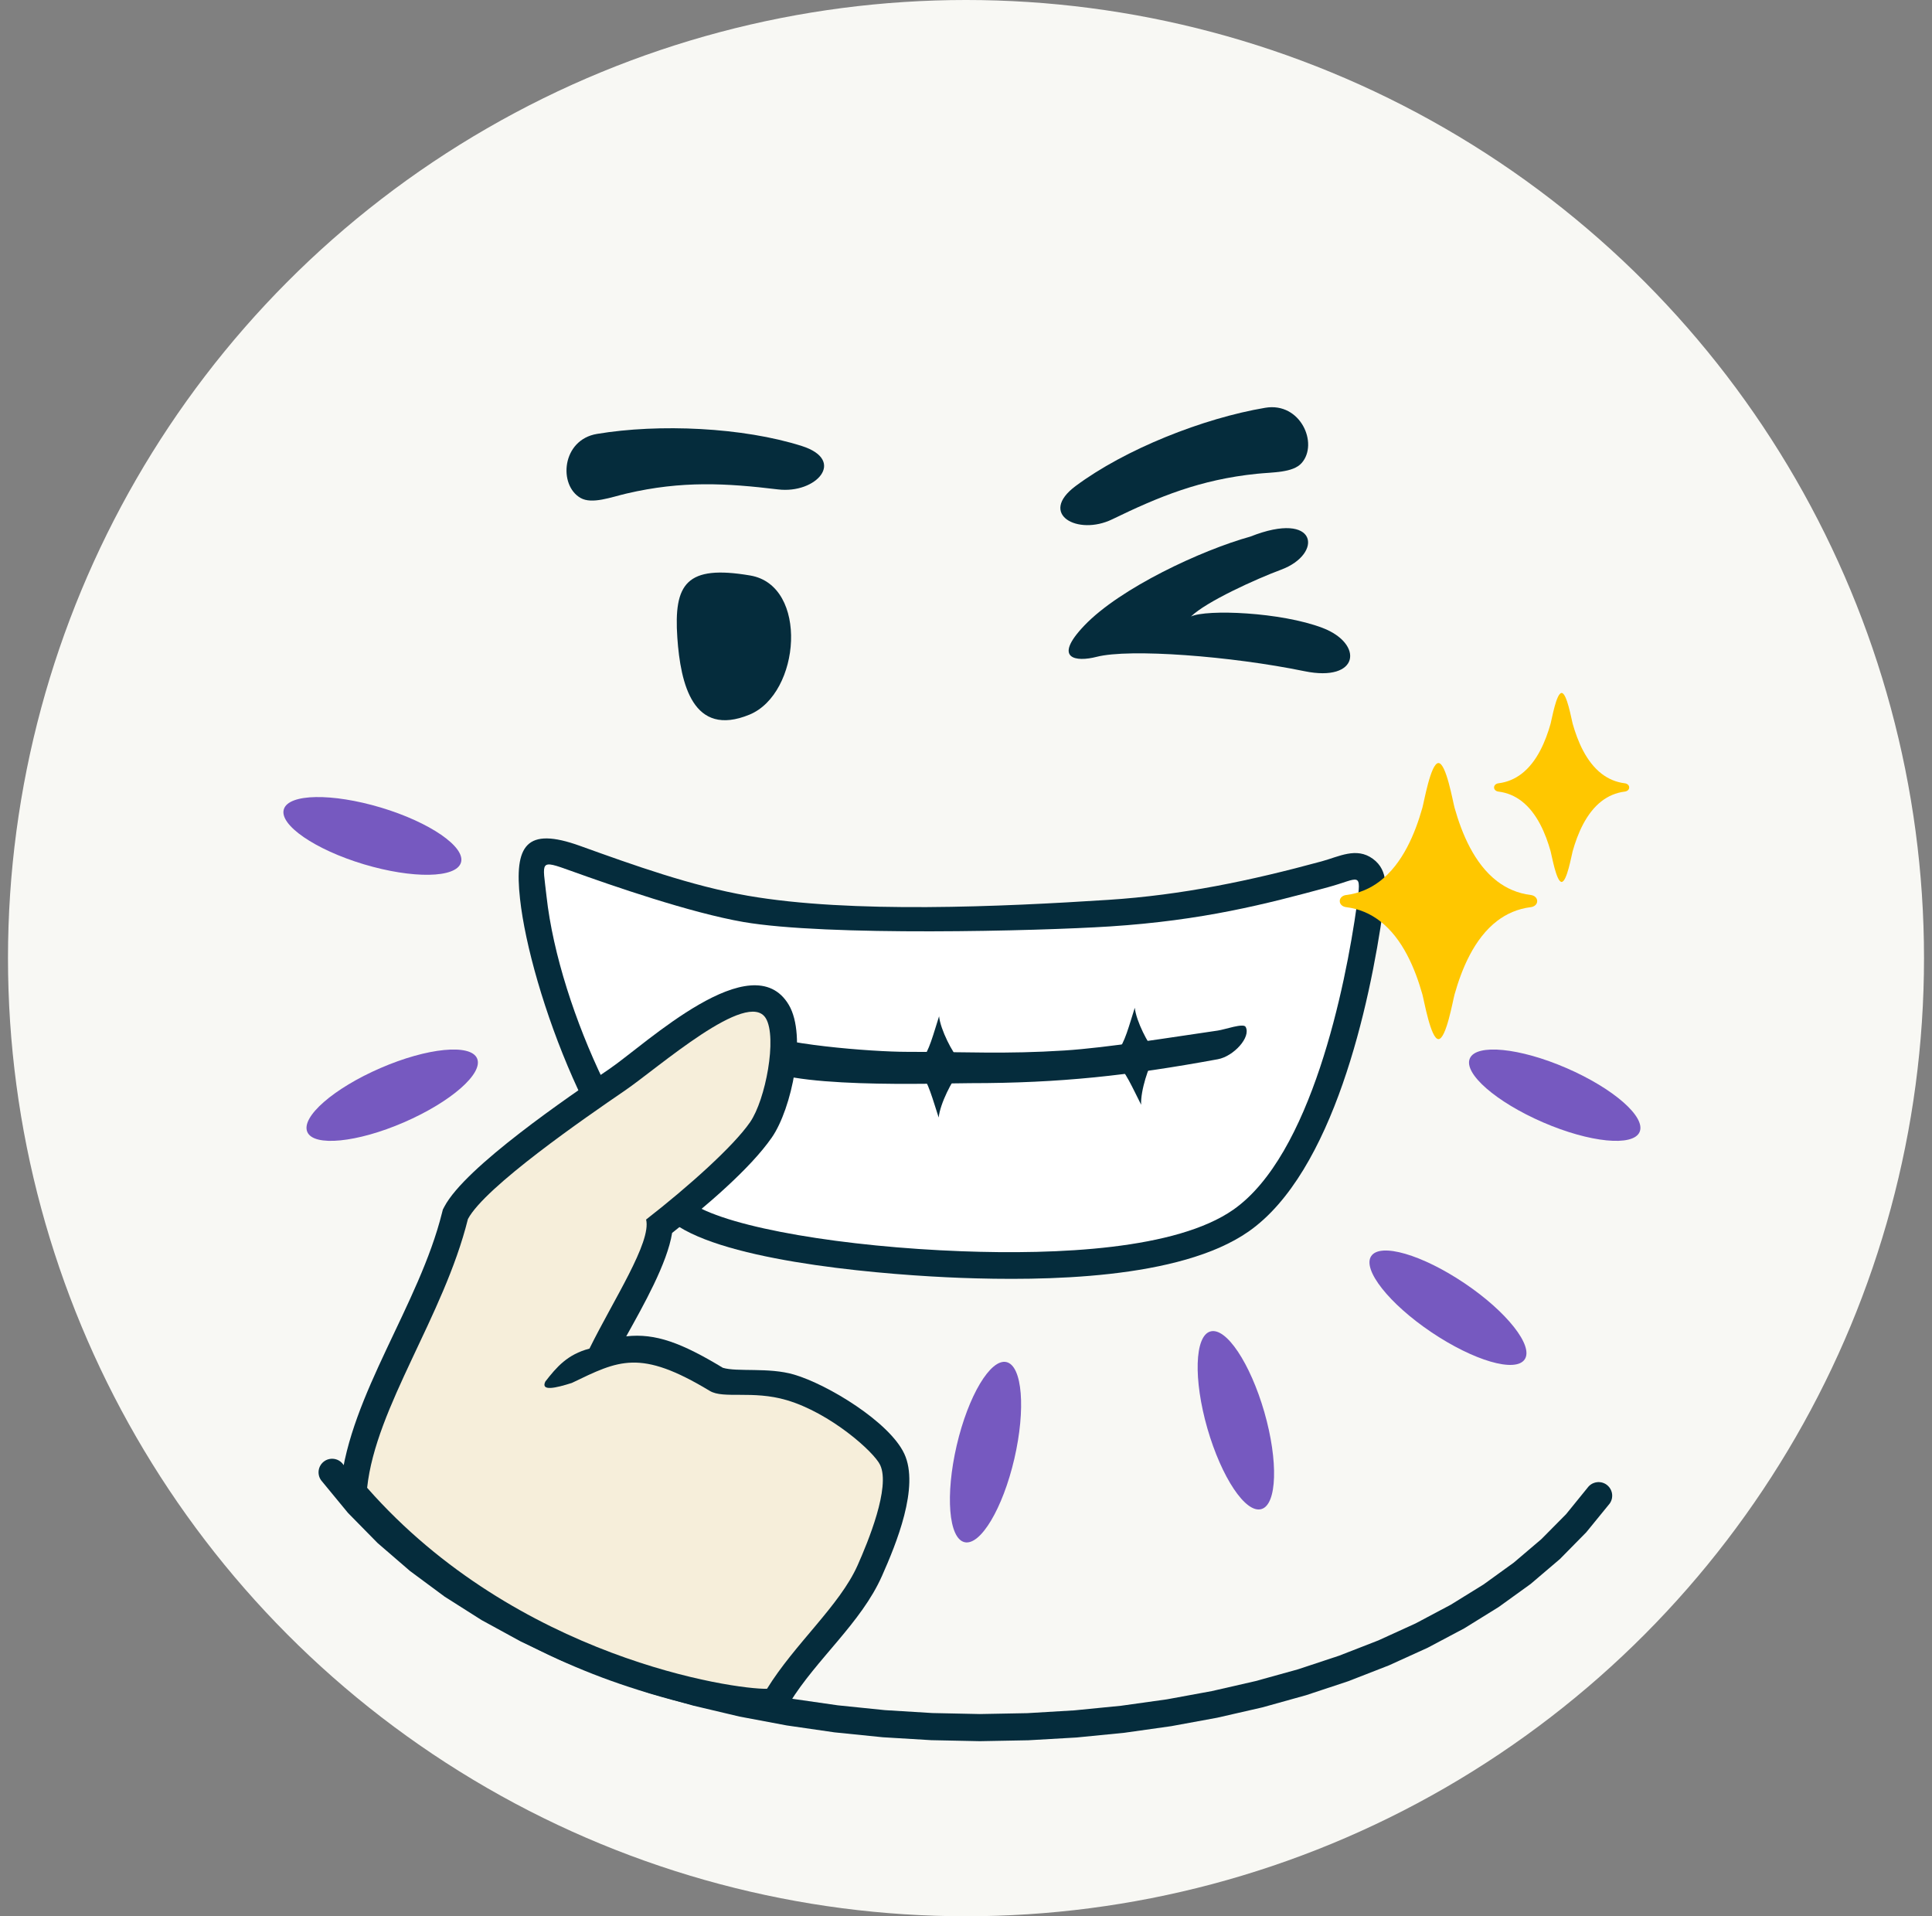 <svg width="121" height="120" viewBox="0 0 121 120" fill="none" xmlns="http://www.w3.org/2000/svg">
<rect x="0" y="0" width="121" height="120" fill="#808080" stroke="none"/>
<circle cx="60.5" cy="60" r="60" fill="#F8F8F4"/>
<path fill-rule="evenodd" clip-rule="evenodd" d="M46.993 36.04C48.826 36.354 49.611 38.202 49.542 40.136C49.471 42.07 48.539 44.093 46.94 44.752C43.398 46.208 42.622 42.826 42.421 39.937C42.191 36.552 42.978 35.355 46.993 36.04H46.993Z" fill="#052C3C"/>
<path fill-rule="evenodd" clip-rule="evenodd" d="M36.364 31.185C37.081 31.592 38.277 31.13 39.236 30.907C42.713 30.093 45.5 30.258 48.727 30.648C51.118 30.937 53.02 28.824 50.221 27.931C46.535 26.758 41.276 26.522 37.391 27.172C35.177 27.539 34.957 30.387 36.364 31.185L36.364 31.185Z" fill="#052C3C"/>
<path fill-rule="evenodd" clip-rule="evenodd" d="M81.523 28.994C80.978 29.614 79.696 29.566 78.716 29.669C75.164 30.034 72.583 31.099 69.661 32.519C67.496 33.572 65.007 32.195 67.362 30.439C70.462 28.128 75.356 26.19 79.24 25.536C81.453 25.162 82.592 27.782 81.523 28.994L81.523 28.994Z" fill="#052C3C"/>
<path fill-rule="evenodd" clip-rule="evenodd" d="M78.309 33.602C75.273 34.444 70.159 36.817 67.913 39.171C65.895 41.284 67.406 41.461 68.677 41.133C70.74 40.6 77.104 41.086 81.696 42.031C85.147 42.741 85.423 40.312 82.834 39.322C80.233 38.329 75.568 38.141 74.589 38.607C75.552 37.671 78.653 36.263 80.238 35.674C82.88 34.692 82.552 31.923 78.309 33.602L78.309 33.602Z" fill="#052C3C"/>
<path d="M21.481 91.691L20.12 92.709L20.095 92.673L20.072 92.637L20.051 92.6L20.031 92.562L20.014 92.522L20 92.484L19.986 92.444L19.976 92.404L19.967 92.364L19.96 92.323L19.955 92.282L19.952 92.242L19.951 92.201L19.952 92.16L19.955 92.12L19.959 92.079L19.967 92.038L19.975 91.999L19.985 91.96L19.998 91.92L20.013 91.882L20.028 91.844L20.047 91.807L20.067 91.772L20.089 91.736L20.111 91.702L20.137 91.668L20.165 91.637L20.194 91.605L20.224 91.575L20.257 91.547L20.291 91.52L20.327 91.495L20.363 91.471L20.4 91.45L20.438 91.431L20.478 91.414L20.516 91.399L20.556 91.386L20.596 91.376L20.637 91.366L20.677 91.36L20.718 91.355L20.759 91.352L20.799 91.351L20.84 91.352L20.881 91.355L20.922 91.36L20.962 91.366L21.002 91.374L21.041 91.385L21.081 91.398L21.119 91.412L21.157 91.428L21.194 91.446L21.229 91.466L21.264 91.488L21.299 91.511L21.333 91.537L21.364 91.564L21.396 91.593L21.426 91.624L21.454 91.656L21.481 91.691L21.481 91.691ZM99.432 93.16L100.806 94.165L99.348 95.953L97.697 97.63L95.863 99.191L93.861 100.635L91.706 101.97L89.411 103.187L86.984 104.29L84.441 105.281L81.796 106.158L79.056 106.921L76.237 107.566L73.351 108.096L70.409 108.511L67.423 108.805L64.404 108.979L61.37 109.036L58.326 108.973L55.285 108.79L52.262 108.483L49.271 108.05L46.316 107.495L43.421 106.81L40.587 106.002L37.832 105.061L35.169 103.991L32.611 102.79L30.162 101.453L27.846 99.984L25.671 98.373L23.647 96.626L21.793 94.74L20.12 92.709L21.481 91.691L23.059 93.601L24.814 95.387L26.733 97.047L28.808 98.578L31.029 99.988L33.378 101.271L35.85 102.432L38.425 103.467L41.094 104.377L43.846 105.164L46.67 105.828L49.544 106.37L52.469 106.79L55.419 107.092L58.392 107.274L61.37 107.337L64.343 107.281L67.289 107.106L70.209 106.818L73.083 106.416L75.898 105.899L78.643 105.271L81.302 104.533L83.868 103.683L86.325 102.726L88.657 101.662L90.86 100.492L92.913 99.223L94.81 97.852L96.536 96.383L98.082 94.822L99.432 93.16H99.432ZM100.806 94.165L99.432 93.16L99.458 93.126L99.487 93.093L99.516 93.062L99.547 93.033L99.579 93.005L99.612 92.979L99.646 92.956L99.681 92.933L99.718 92.912L99.755 92.894L99.792 92.878L99.83 92.864L99.869 92.851L99.909 92.839L99.948 92.83L99.989 92.823L100.03 92.818L100.07 92.814L100.111 92.812L100.152 92.814L100.194 92.817L100.234 92.82L100.275 92.827L100.316 92.835L100.355 92.845L100.396 92.859L100.434 92.873L100.474 92.89L100.512 92.908L100.55 92.929L100.587 92.952L100.622 92.977L100.656 93.003L100.689 93.032L100.72 93.061L100.749 93.092L100.777 93.124L100.803 93.156L100.827 93.191L100.849 93.226L100.87 93.263L100.889 93.299L100.904 93.336L100.919 93.374L100.932 93.414L100.944 93.453L100.953 93.492L100.96 93.533L100.965 93.574L100.969 93.614L100.97 93.655L100.969 93.696L100.966 93.738L100.962 93.778L100.956 93.819L100.948 93.86L100.937 93.899L100.924 93.94L100.91 93.978L100.893 94.017L100.874 94.055L100.853 94.093L100.831 94.13L100.806 94.165V94.165Z" fill="#052C3C"/>
<path fill-rule="evenodd" clip-rule="evenodd" d="M36.331 52.972C32.941 51.749 32.201 52.946 32.569 56.291C33.201 62.032 37.451 73.642 42.515 76.816C46.177 79.114 55.769 79.858 60.175 80.023C65.312 80.213 73.878 80.14 78.201 77.119C83.495 73.417 85.793 62.943 86.635 56.888C86.791 55.772 87.016 54.528 85.974 53.775C84.943 53.029 83.857 53.646 82.772 53.94C78.313 55.153 74.022 56.054 69.395 56.352C62.758 56.78 53.31 57.217 46.835 56.093C43.311 55.481 39.695 54.183 36.331 52.972L36.331 52.972Z" fill="#052C3C"/>
<path fill-rule="evenodd" clip-rule="evenodd" d="M35.764 54.538C38.353 55.471 43.235 57.159 46.549 57.735C51.755 58.638 65.037 58.303 69.503 58.016C75.34 57.639 79.279 56.617 83.208 55.549C85.154 55.021 85.283 54.498 84.982 56.659C84.266 61.803 82.113 72.347 77.244 75.752C73.672 78.25 66.223 78.579 60.236 78.356C52.941 78.084 45.806 76.914 43.401 75.404C39.862 73.187 35.032 63.423 34.226 56.108C33.986 53.916 33.741 53.809 35.764 54.538L35.764 54.538Z" fill="white"/>
<path fill-rule="evenodd" clip-rule="evenodd" d="M90.091 47.783C90.573 47.783 90.992 50.206 91.1 50.588C91.546 52.17 92.324 54.084 93.767 55.186C94.353 55.632 95.049 55.947 95.878 56.048C96.083 56.073 96.273 56.214 96.273 56.428C96.273 56.642 96.083 56.782 95.878 56.807C95.049 56.908 94.353 57.223 93.767 57.669C92.324 58.771 91.546 60.685 91.1 62.267C90.992 62.649 90.573 65.072 90.091 65.072C89.609 65.072 89.19 62.649 89.082 62.267C88.635 60.685 87.858 58.771 86.414 57.669C85.829 57.223 85.132 56.908 84.304 56.807C84.099 56.782 83.908 56.642 83.908 56.428C83.908 56.214 84.099 56.073 84.304 56.048C85.132 55.947 85.829 55.632 86.414 55.186C87.858 54.084 88.635 52.17 89.082 50.588C89.19 50.206 89.609 47.783 90.091 47.783Z" fill="#FFC700"/>
<path fill-rule="evenodd" clip-rule="evenodd" d="M97.803 43.395C98.134 43.395 98.421 45.052 98.494 45.315C98.8 46.397 99.332 47.707 100.32 48.462C100.722 48.767 101.197 48.983 101.765 49.052C101.905 49.069 102.035 49.165 102.035 49.312C102.035 49.458 101.905 49.553 101.765 49.57C101.197 49.64 100.722 49.855 100.32 50.161C99.332 50.916 98.8 52.225 98.494 53.308C98.421 53.57 98.134 55.228 97.803 55.228C97.474 55.228 97.187 53.57 97.114 53.308C96.808 52.225 96.276 50.916 95.288 50.161C94.886 49.855 94.41 49.64 93.842 49.57C93.703 49.553 93.573 49.458 93.573 49.312C93.573 49.165 93.703 49.069 93.842 49.052C94.41 48.983 94.886 48.767 95.288 48.462C96.276 47.707 96.808 46.397 97.114 45.315C97.187 45.052 97.474 43.395 97.803 43.395Z" fill="#FFC700"/>
<path fill-rule="evenodd" clip-rule="evenodd" d="M28.87 54.014C28.576 54.997 25.853 55.039 22.79 54.124C19.72 53.202 17.48 51.655 17.776 50.681C18.071 49.698 20.795 49.656 23.857 50.571C26.926 51.493 29.167 53.041 28.87 54.014ZM63.034 85.296C64.03 85.53 64.249 88.24 63.527 91.354C62.803 94.47 61.403 96.807 60.41 96.575C59.414 96.341 59.195 93.631 59.917 90.517C60.641 87.401 62.041 85.064 63.034 85.296ZM85.88 78.657C86.451 77.808 89.064 78.569 91.722 80.358C94.377 82.144 96.061 84.287 95.49 85.127C94.918 85.976 92.306 85.215 89.647 83.426C86.993 81.64 85.309 79.497 85.88 78.657ZM75.804 83.379C76.791 83.094 78.299 85.359 79.185 88.428C80.069 91.502 79.98 94.226 78.999 94.502C78.012 94.787 76.504 92.522 75.618 89.454C74.734 86.379 74.823 83.656 75.804 83.379ZM92.055 66.282C91.647 67.22 93.697 69.009 96.636 70.283C99.572 71.555 102.287 71.819 102.687 70.886C103.095 69.947 101.046 68.159 98.106 66.884C95.17 65.61 92.455 65.349 92.055 66.282ZM29.879 66.281C30.286 67.22 28.237 69.009 25.298 70.283C22.362 71.556 19.647 71.819 19.248 70.887C18.839 69.947 20.888 68.159 23.828 66.884C26.762 65.61 29.479 65.349 29.879 66.281H29.879Z" fill="#7659C0"/>
<path fill-rule="evenodd" clip-rule="evenodd" d="M47.076 64.504C48.565 65.398 54.592 65.868 56.807 65.868C60.52 65.868 62.962 66.019 66.659 65.784C69.37 65.612 73.5 64.935 76.27 64.536C76.717 64.473 77.874 64.052 78.013 64.305C78.365 64.949 77.259 66.151 76.27 66.332C70.683 67.357 66.41 67.83 60.76 67.83C58.856 67.83 48.643 68.235 47.373 66.599C47.004 66.123 46.735 65.086 47.076 64.504L47.076 64.504Z" fill="#052C3C"/>
<path fill-rule="evenodd" clip-rule="evenodd" d="M57.733 66.331C58.166 65.914 58.474 64.695 58.814 63.641C58.903 64.498 59.677 65.961 60.029 66.297C59.477 66.447 58.663 66.449 57.733 66.331V66.331Z" fill="#052C3C"/>
<path fill-rule="evenodd" clip-rule="evenodd" d="M69.94 66.641C70.445 66.991 70.954 68.172 71.469 69.18C71.421 68.3 71.962 66.698 72.263 66.302C71.681 66.24 70.858 66.371 69.94 66.641Z" fill="#052C3C"/>
<path fill-rule="evenodd" clip-rule="evenodd" d="M69.99 65.799C70.424 65.381 70.731 64.162 71.071 63.108C71.161 63.965 71.934 65.429 72.286 65.765C71.735 65.914 70.92 65.917 69.99 65.799V65.799Z" fill="#052C3C"/>
<path fill-rule="evenodd" clip-rule="evenodd" d="M57.666 67.239C58.111 67.662 58.434 68.907 58.789 69.982C58.876 69.104 59.656 67.604 60.013 67.257C59.448 67.109 58.615 67.112 57.666 67.239Z" fill="#052C3C"/>
<path fill-rule="evenodd" clip-rule="evenodd" d="M42.094 77.209C41.788 79.119 40.295 81.752 39.22 83.684C41.055 83.477 42.695 84.098 45.272 85.654C46.17 85.928 48.143 85.612 49.732 86.079C51.839 86.697 55.702 89.046 56.633 91.033C57.608 93.109 56.117 96.709 55.238 98.688C53.938 101.624 51.151 103.877 49.458 106.626L48.985 107.394L48.084 107.419C45.224 107.497 40.325 106.035 37.697 105.046C31.613 102.758 26.05 99.163 21.742 94.267L21.258 93.717L21.336 92.99C21.941 87.322 26.255 81.697 27.686 75.939L27.736 75.743L27.83 75.565C29.148 73.062 35.663 68.649 38.197 66.918C40.433 65.389 47.122 59.073 49.404 62.93C50.556 64.88 49.577 69.44 48.346 71.222C46.982 73.196 44.172 75.566 42.094 77.209L42.094 77.209Z" fill="#052C3C"/>
<path fill-rule="evenodd" clip-rule="evenodd" d="M22.993 93.168C23.536 88.091 27.788 82.439 29.305 76.341C30.367 74.325 36.676 69.975 39.138 68.292C41.225 66.866 46.849 61.884 47.968 63.776C48.676 64.975 47.955 68.858 46.975 70.276C45.932 71.784 43.121 74.304 40.465 76.37C40.814 77.776 38.41 81.421 36.918 84.452C35.54 84.816 34.869 85.597 34.154 86.515C33.851 87.144 34.807 86.923 35.814 86.602C38.754 85.189 40.071 84.455 44.451 87.099C45.307 87.618 47.129 87.051 49.262 87.677C52.005 88.482 54.739 90.919 55.124 91.741C55.779 93.137 54.361 96.557 53.715 98.014C52.593 100.545 49.772 102.938 48.038 105.754C46.02 105.809 32.394 103.851 22.993 93.168L22.993 93.168Z" fill="#F6EEDA"/>
</svg>
